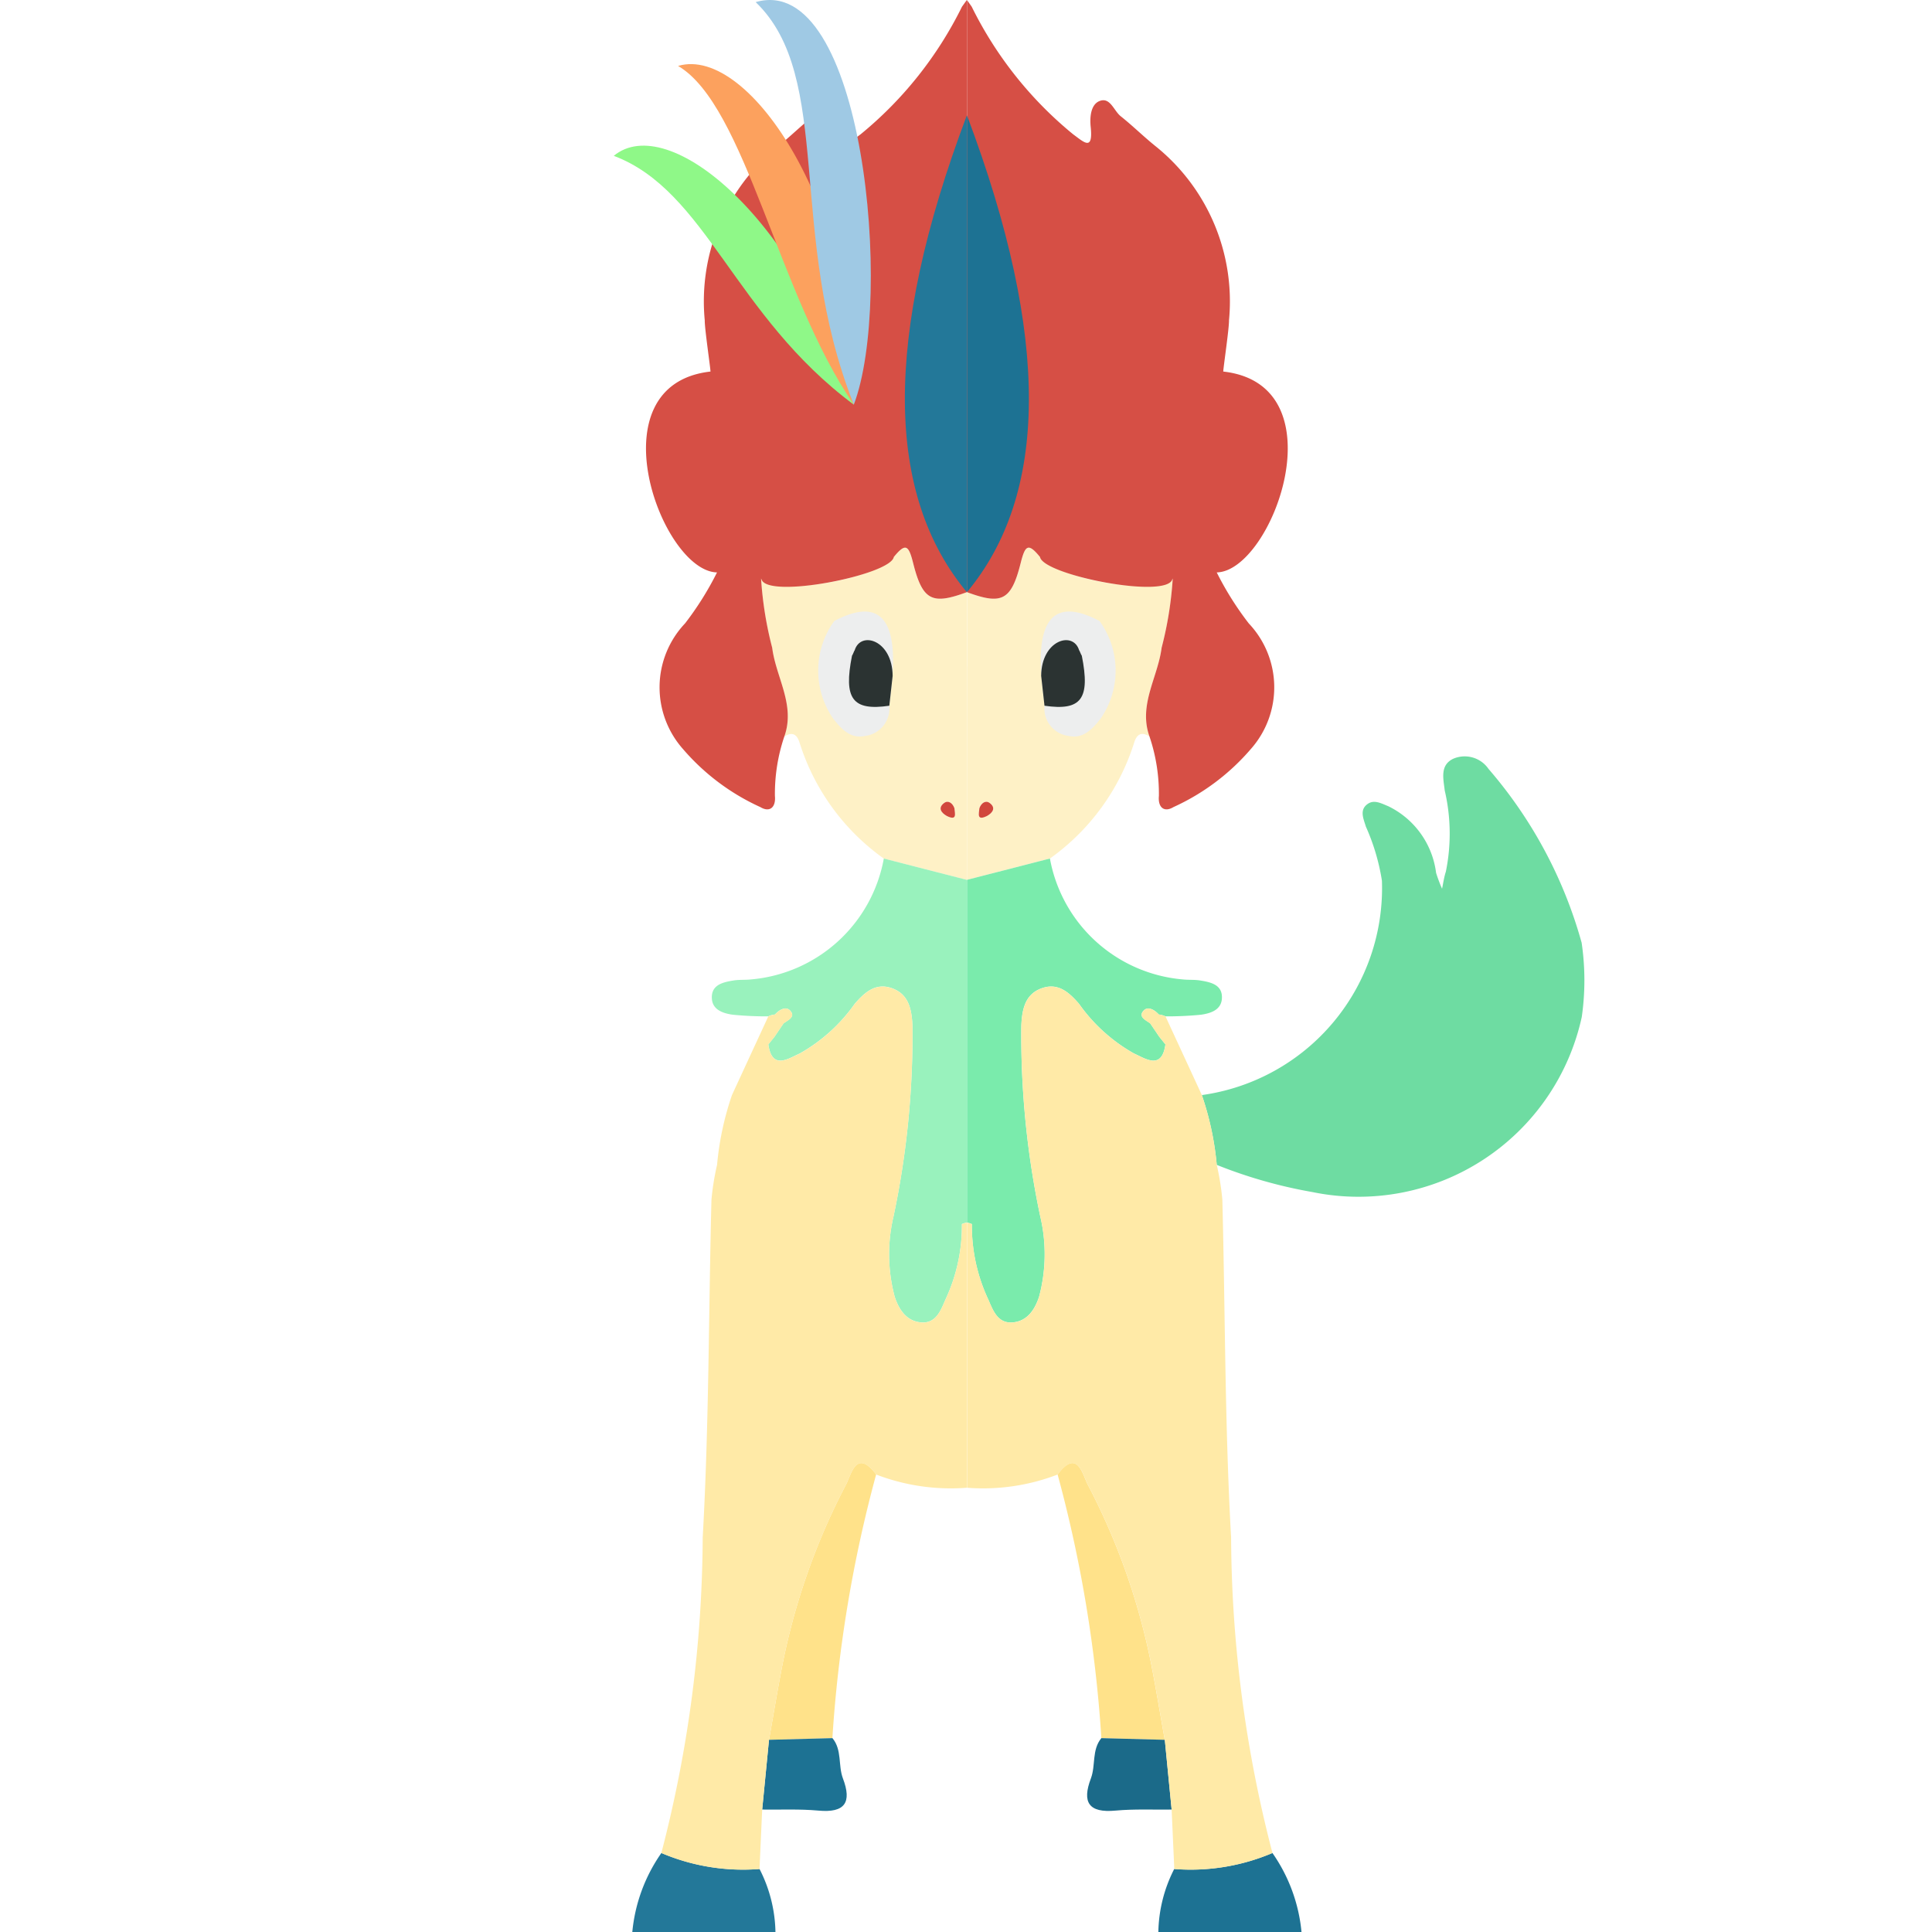 <svg xmlns="http://www.w3.org/2000/svg" viewBox="0 0 32 32"><title>647-keldeo-resolute-shiny</title><path d="M19.449,30.956A2.377,2.377,0,0,0,19.186,32H21.557a2.724,2.724,0,0,0-.482-1.309A3.462,3.462,0,0,1,19.449,30.956Z" style="fill:#1d7293"/><path d="M26.197,15.615a7.434,7.434,0,0,0-1.542-2.879.479.479,0,0,0-.582-.17c-.23.107-.164.34-.144.526a3.145,3.145,0,0,1,.019,1.345c-.03.091-.043.188-.063.283a2.478,2.478,0,0,1-.099-.263,1.423,1.423,0,0,0-.793-1.104c-.111-.045-.229-.112-.336-.04-.148.1-.071.251-.034.378a3.529,3.529,0,0,1,.266.896,3.461,3.461,0,0,1-2.983,3.551,4.907,4.907,0,0,1,.247,1.156,7.916,7.916,0,0,0,1.583.45,3.785,3.785,0,0,0,4.463-2.899A4.269,4.269,0,0,0,26.197,15.615Z" style="fill:#6edca2"/><polygon points="19.425 9.579 19.419 9.586 19.419 9.591 19.425 9.579" style="fill:#357093"/><path d="M19.425,9.579c-.303.306-1.934-0-2.198-.353-.198-.245-.247-.192-.321.102-.157.625-.317.692-.889.48v1.233H16.016v3.532l1.374-.353a3.728,3.728,0,0,0,1.394-1.915c.043-.143.12-.192.256-.106-.189-.524.138-.981.2-1.472A5.95,5.95,0,0,0,19.425,9.579Zm-3.078,3.936c-.174.085-.133-.038-.126-.129.03-.084.103-.136.17-.086C16.498,13.379,16.445,13.46,16.347,13.515Z" style="fill:#fef1c6"/><rect x="16.016" y="9.808" width="0" height="1.233" style="fill:#fef1c6"/><polygon points="19.419 9.591 19.425 9.584 19.425 9.579 19.419 9.591" style="fill:#e75f3b"/><path d="M19.881,16.24c-.096-.016-.197-.007-.294-.018a2.45,2.45,0,0,1-2.197-2.002q-.687.177-1.374.353v5.677a.319.319,0,0,1,.081.024,2.875,2.875,0,0,0,.274,1.254c.076.176.154.394.399.375.245-.019.37-.213.44-.425a2.723,2.723,0,0,0,.018-1.338,14.493,14.493,0,0,1-.312-3.157c.013-.271.063-.523.35-.619.264-.088.443.074.606.262a2.785,2.785,0,0,0,.911.823c.188.083.459.28.52-.151q-.052-.064-.104-.129-.074-.11-.148-.219c-.073-.054-.204-.107-.111-.21.071-.079.182-.017.253.063a.322.322,0,0,1,.111.031,5.674,5.674,0,0,0,.588-.027c.154-.022.333-.076.346-.264C20.255,16.313,20.06,16.269,19.881,16.24Z" style="fill:#7aebac"/><path d="M18.017,24.59c-.089-.171-.171-.605-.5-.169a21.939,21.939,0,0,1,.725,4.368q.525.014,1.05.028c-.075-.42-.144-.842-.226-1.26A11.012,11.012,0,0,0,18.017,24.59Z" style="fill:#ffe28a"/><path d="M18.242,28.789c-.161.195-.092.45-.173.666-.151.397-.037.576.408.534.308-.028.619-.013.929-.017q-.056-.578-.113-1.155Q18.767,28.803,18.242,28.789Z" style="fill:#1b6a89"/><path d="M20.391,25.466c-.105-1.862-.097-3.73-.145-5.595a4.255,4.255,0,0,0-.093-.578,4.907,4.907,0,0,0-.247-1.156q-.3-.65-.601-1.301a.322.322,0,0,0-.111-.031c-.072-.08-.183-.142-.253-.063-.093.103.038.156.111.21q.074.109.148.219l.104.129c-.061.431-.332.234-.52.151a2.785,2.785,0,0,1-.911-.823c-.163-.188-.343-.35-.606-.262-.287.096-.337.348-.35.619a14.493,14.493,0,0,0,.312,3.157,2.723,2.723,0,0,1-.018,1.338c-.07.212-.195.406-.44.425-.245.019-.322-.2-.399-.375a2.876,2.876,0,0,1-.274-1.254.319.319,0,0,0-.081-.024v4.39a3.449,3.449,0,0,0,1.501-.219c.329-.435.411-.002.5.169a11.012,11.012,0,0,1,1.049,2.966c.082.419.151.84.226,1.26q.056.578.113,1.155.022.492.044.984a3.462,3.462,0,0,0,1.626-.265A21.055,21.055,0,0,1,20.391,25.466Z" style="fill:#ffeaa7"/><path d="M19.303,17.3l-.104-.129Z" style="fill:#b0e29d"/><path d="M16.392,13.3c-.067-.05-.14.001-.17.086-.008.091-.049.215.126.129C16.445,13.46,16.498,13.379,16.392,13.3Z" style="fill:#d1473d"/><path d="M18.212,10.286c-1.235-.652-.966.909-.912,1.404a.459.459,0,0,0,.396.499c.25.055.402-.12.535-.288A1.399,1.399,0,0,0,18.212,10.286Z" style="fill:#edeeee"/><path d="M17.874,10.771c-.1-.328-.625-.17-.629.423q.027.248.055.495c.61.089.761-.113.618-.829C17.904,10.844,17.88,10.771,17.874,10.771Z" style="fill:#2b3332"/><path d="M20.153,9.481c.922-.02,2.054-3.108.108-3.327.003-.079.098-.717.095-.847A3.297,3.297,0,0,0,19.145,2.426c-.2-.16-.383-.342-.583-.501-.115-.092-.175-.325-.354-.25-.147.062-.158.279-.143.424.043.412-.109.258-.291.125A6.365,6.365,0,0,1,16.094.11h-0L16.016,0V9.808c.572.211.732.145.889-.48.074-.294.123-.346.321-.102.057.301,2.108.703,2.192.366.006-.003.004-.009.009-.011l-.003.004a6.034,6.034,0,0,1-.184,1.144c-.062.491-.389.948-.2,1.472a2.963,2.963,0,0,1,.155.982c-.018.191.087.278.241.185a3.707,3.707,0,0,0,1.282-.962,1.54,1.54,0,0,0-.034-2.08A5.139,5.139,0,0,1,20.153,9.481Z" style="fill:#d64f45"/><path d="M16.016,1.911v7.897C17.353,8.202,17.414,5.617,16.016,1.911Z" style="fill:#1d7293"/><rect x="16.014" y="9.808" width="0" height="1.233" style="fill:#fef1c6"/><path d="M12.58,30.956A2.376,2.376,0,0,1,12.844,32H10.473a2.724,2.724,0,0,1,.482-1.309A3.462,3.462,0,0,0,12.58,30.956Z" style="fill:#237899"/><polygon points="12.605 9.579 12.611 9.586 12.611 9.591 12.605 9.579" style="fill:#357093"/><path d="M12.789,10.728c.063.491.389.948.2,1.472.136-.086.213-.037.256.106a3.728,3.728,0,0,0,1.394,1.915l1.374.353V11.041h-0V9.808c-.573.211-.732.145-.889-.48-.074-.294-.123-.346-.321-.102-.264.353-1.896.659-2.198.353A5.95,5.95,0,0,0,12.789,10.728Zm2.849,2.572c.067-.05.14.001.17.086.008.091.049.215-.126.129C15.585,13.46,15.532,13.379,15.638,13.3Z" style="fill:#fef1c6"/><rect x="16.014" y="9.808" width="0" height="1.233" style="fill:#fef1c6"/><polygon points="12.611 9.591 12.605 9.584 12.605 9.579 12.611 9.591" style="fill:#e75f3b"/><path d="M12.148,16.24c.096-.016.197-.007.294-.018a2.45,2.45,0,0,0,2.197-2.002q.687.177,1.374.353v5.677a.319.319,0,0,0-.081.024,2.875,2.875,0,0,1-.274,1.254c-.076.176-.154.394-.399.375-.245-.019-.37-.213-.44-.425a2.723,2.723,0,0,1-.018-1.338,14.493,14.493,0,0,0,.312-3.157c-.013-.271-.063-.523-.35-.619-.264-.088-.443.074-.606.262a2.785,2.785,0,0,1-.911.823c-.188.083-.459.28-.52-.151q.052-.064.104-.129.074-.11.148-.219c.073-.054.204-.107.111-.21-.071-.079-.182-.017-.253.063a.322.322,0,0,0-.111.031,5.674,5.674,0,0,1-.588-.027c-.154-.022-.333-.076-.346-.264C11.775,16.313,11.97,16.269,12.148,16.24Z" style="fill:#99f2bd"/><path d="M14.012,24.59c.089-.171.171-.605.5-.169a21.939,21.939,0,0,0-.725,4.368q-.525.014-1.05.028c.075-.42.144-.842.226-1.26A11.012,11.012,0,0,1,14.012,24.59Z" style="fill:#ffe28a"/><path d="M13.788,28.789c.161.195.092.45.173.666.151.397.037.576-.408.534-.308-.028-.619-.013-.929-.017q.056-.578.113-1.155Q13.263,28.803,13.788,28.789Z" style="fill:#1d7293"/><path d="M11.639,25.466c.105-1.862.097-3.73.145-5.595a4.255,4.255,0,0,1,.093-.578,4.907,4.907,0,0,1,.247-1.156q.3-.65.601-1.301a.322.322,0,0,1,.111-.031c.072-.08.183-.142.253-.063.093.103-.038.156-.111.21q-.074.109-.148.219l-.104.129c.061.431.332.234.52.151a2.785,2.785,0,0,0,.911-.823c.163-.188.343-.35.606-.262.287.096.337.348.35.619a14.493,14.493,0,0,1-.312,3.157,2.723,2.723,0,0,0,.018,1.338c.07.212.195.406.44.425.245.019.322-.2.399-.375a2.876,2.876,0,0,0,.274-1.254.318.318,0,0,1,.081-.024v4.39a3.449,3.449,0,0,1-1.501-.219c-.329-.435-.411-.002-.5.169a11.012,11.012,0,0,0-1.049,2.966c-.082.419-.151.84-.226,1.26q-.056.578-.113,1.155-.022.492-.044.984a3.462,3.462,0,0,1-1.626-.265A21.055,21.055,0,0,0,11.639,25.466Z" style="fill:#ffeaa7"/><path d="M12.727,17.3l.104-.129Z" style="fill:#b0e29d"/><path d="M15.638,13.3c.067-.05.14.001.17.086.008.091.049.215-.126.129C15.585,13.46,15.532,13.379,15.638,13.3Z" style="fill:#d1473d"/><path d="M13.818,10.286c1.235-.652.966.909.912,1.404a.459.459,0,0,1-.396.499c-.25.055-.402-.12-.535-.288A1.399,1.399,0,0,1,13.818,10.286Z" style="fill:#edeeee"/><path d="M14.156,10.771c.1-.328.625-.17.629.423q-.027.248-.055.495c-.61.089-.761-.113-.618-.829C14.126,10.844,14.15,10.771,14.156,10.771Z" style="fill:#2b3332"/><path d="M11.876,9.481c-.922-.02-2.054-3.108-.108-3.327-.003-.079-.098-.717-.095-.847a3.297,3.297,0,0,1,1.211-2.881c.2-.16.383-.342.583-.501.115-.092.175-.325.354-.25.147.062.158.279.143.424-.043.412.109.258.291.125a6.365,6.365,0,0,0,1.679-2.114h0L16.014,0V9.808c-.572.211-.732.145-.889-.48-.074-.294-.123-.346-.321-.102-.057.301-2.108.703-2.192.366-.006-.003-.004-.009-.009-.011l.003.004a6.034,6.034,0,0,0,.184,1.144c.062.491.389.948.2,1.472a2.964,2.964,0,0,0-.155.982c.018.191-.087.278-.241.185a3.707,3.707,0,0,1-1.282-.962,1.54,1.54,0,0,1,.034-2.08A5.14,5.14,0,0,0,11.876,9.481Z" style="fill:#d64f45"/><path d="M16.014,1.911v7.897C14.676,8.202,14.615,5.617,16.014,1.911Z" style="fill:#237899"/><rect x="16.016" y="9.808" width="0" height="1.233" style="fill:#fef1c6"/><path d="M10.166,2.581c1.536.579,1.988,2.643,3.975,4.121C13.239,3.626,11.065,1.836,10.166,2.581Z" style="fill:#8ff888"/><path d="M11.231,1.092c1.117.655,1.656,3.789,2.911,5.61h0C14.235,3.536,12.429.739,11.231,1.092Z" style="fill:#fca15e"/><path d="M14.142,6.702c.666-1.752.161-7.187-1.626-6.667,1.302,1.247.505,3.847,1.626,6.667Z" style="fill:#9fc9e4"/></svg>